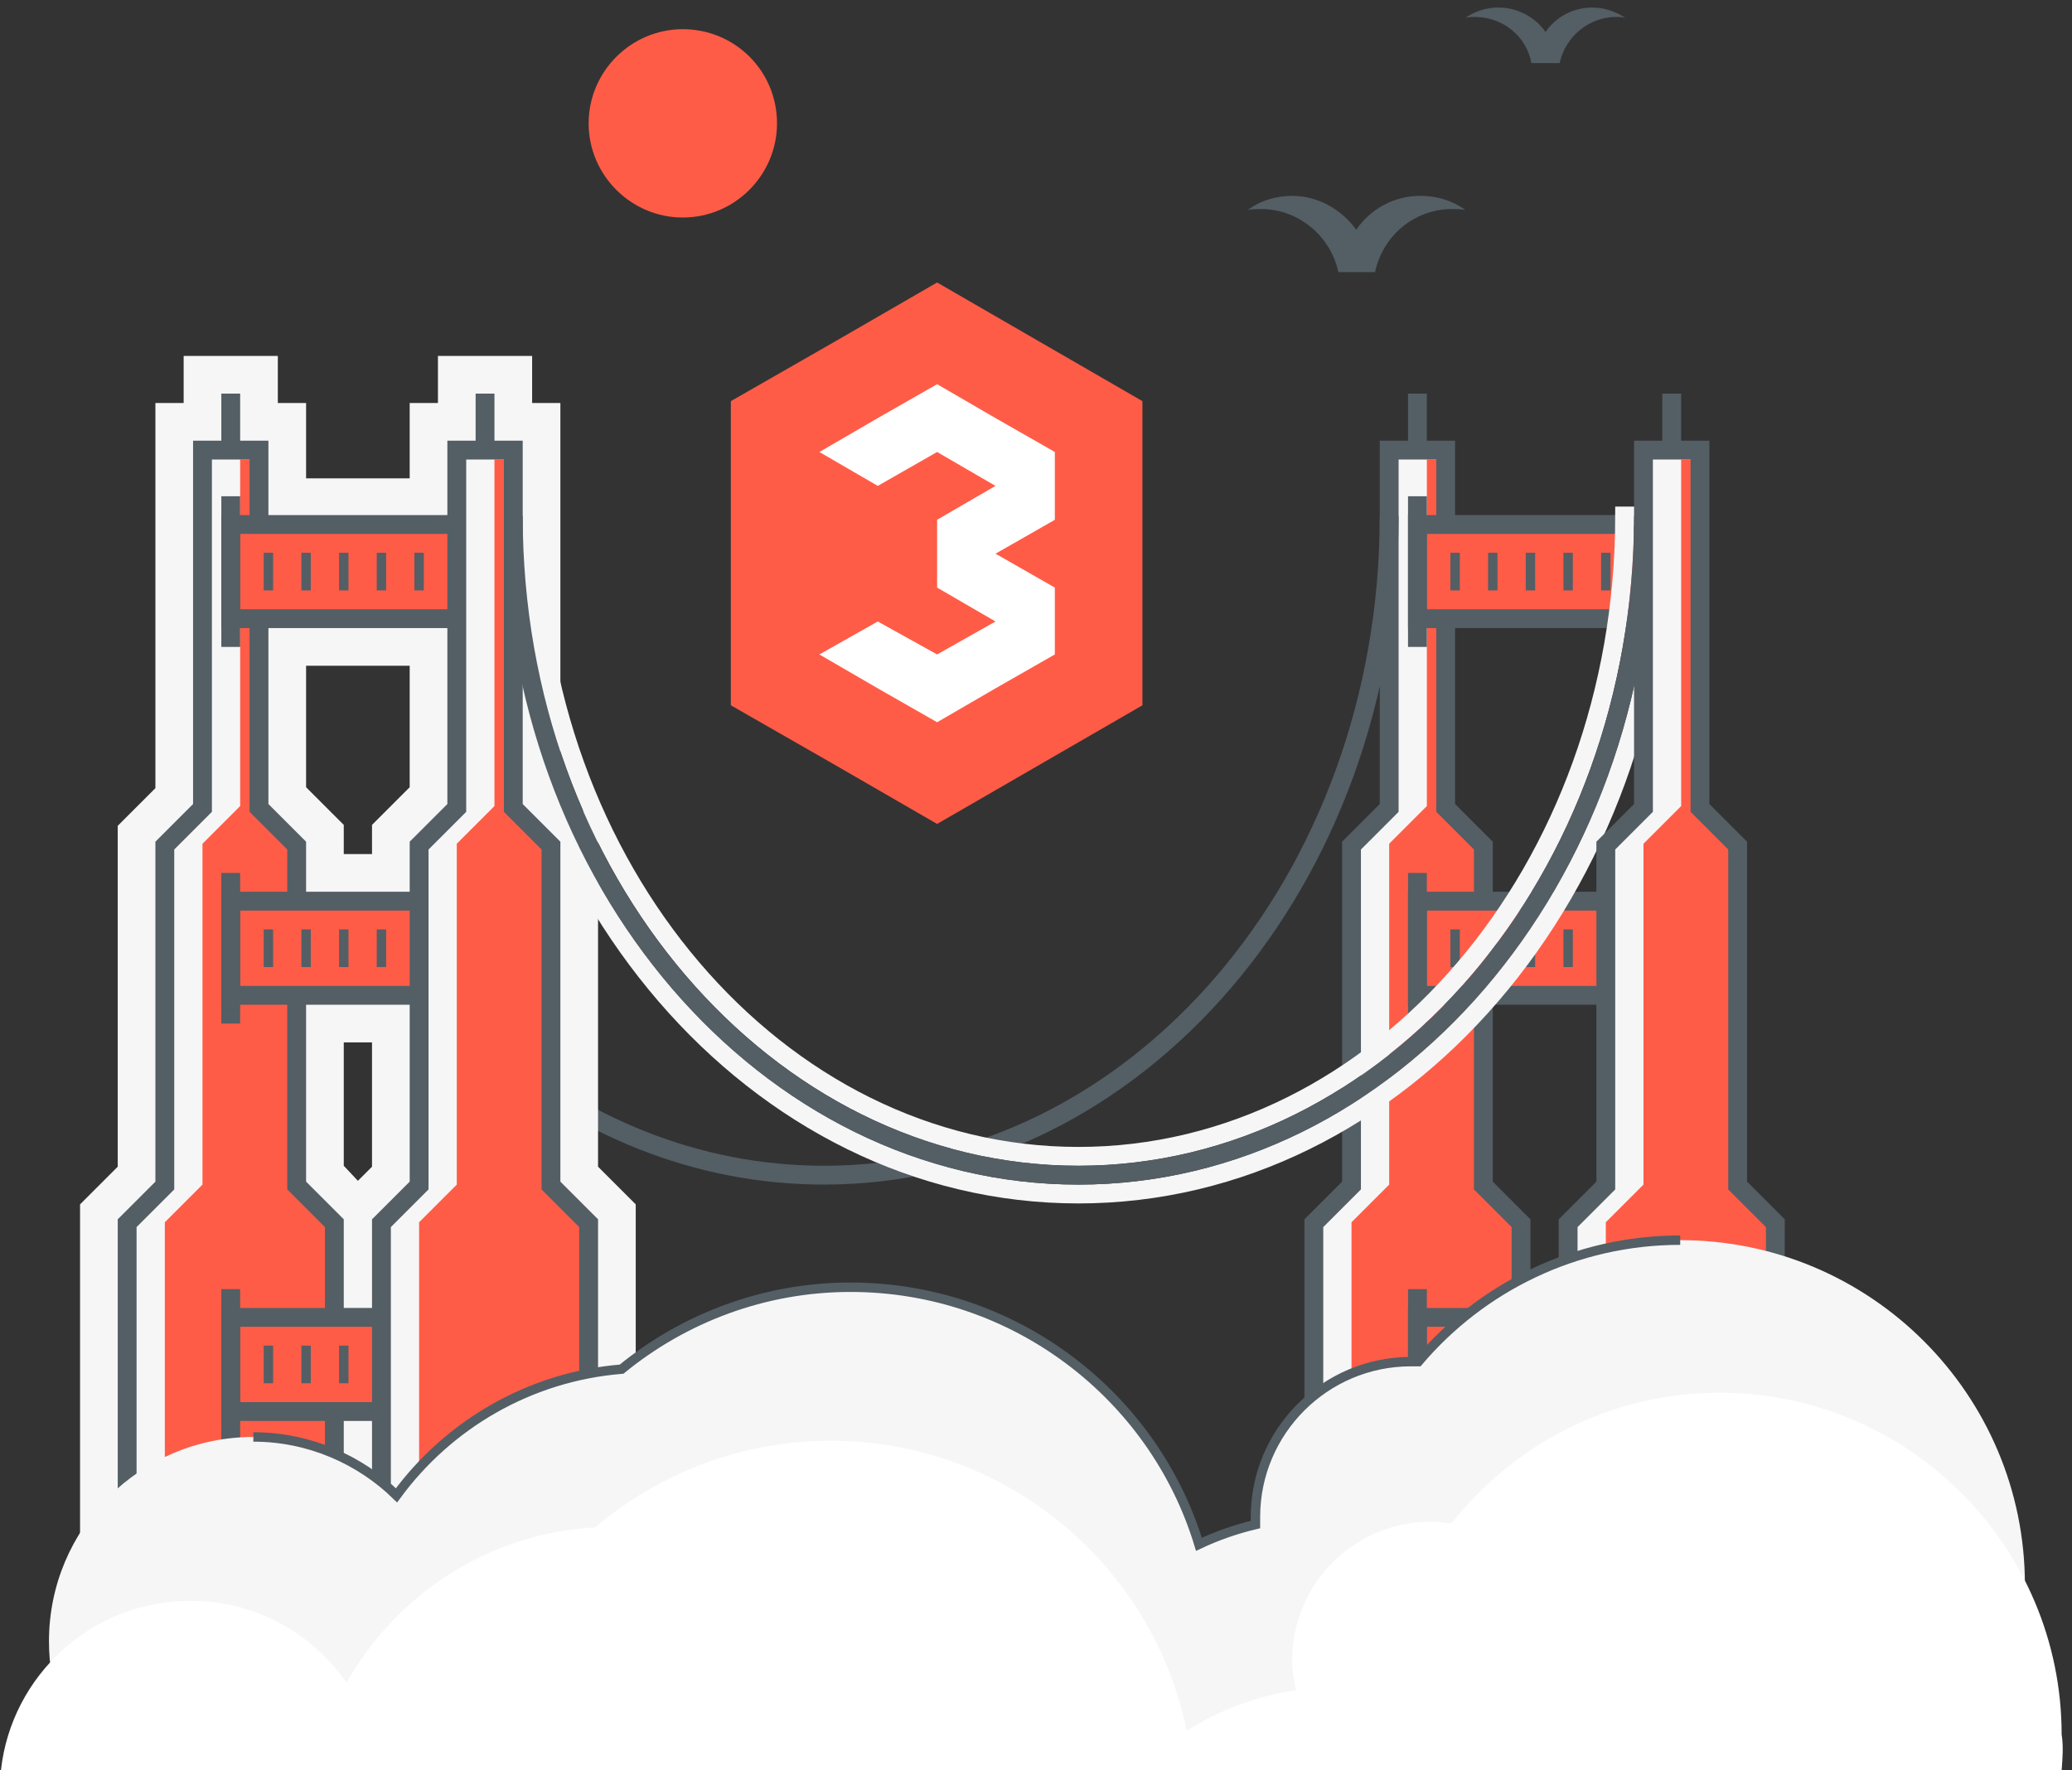<?xml version="1.0" encoding="utf-8"?>
<!-- Generator: Adobe Illustrator 22.1.0, SVG Export Plug-In . SVG Version: 6.00 Build 0)  -->
<svg version="1.1" id="Layer_1" xmlns="http://www.w3.org/2000/svg" xmlns:xlink="http://www.w3.org/1999/xlink" x="0px" y="0px"
	 viewBox="0 0 220 188" style="enable-background:new 0 0 220 188;" xml:space="preserve">
<rect x="0" y="0" width="220" height="188" fill="#333333" stroke="none"/>
<style type="text/css">
	.st0{fill:#F6F6F6;}
	.st1{fill:#FF5C47;}
	.st2{fill:none;stroke:#545E65;stroke-width:2;}
	.st3{fill:none;stroke:#545E65;}
	.st4{fill:none;stroke:#F6F6F6;stroke-width:2;}
	.st5{fill:#FFFFFF;}
	.st6{fill:#545E65;}
</style>
<title>illustration</title>
<desc>Created with Sketch.</desc>
<g id="_x33_" transform="translate(-240, -1892)">
	<g id="Golden-gate-bridge" transform="translate(200, 1861)">
		<g id="illustration" transform="translate(40, 31)">
			<g id="bridge" transform="translate(8, 37)">
				<polygon id="Fill-3" class="st0" points="149.5,88.9 149.5,52.8 145.5,48.8 145.5,10.8 139.5,10.8 139.5,48.8 135.5,52.8 
					135.5,88.9 131.5,92.9 131.5,142.9 153.5,142.9 153.5,92.9 				"/>
				<polygon id="Fill-5" class="st1" points="135.5,139.9 135.5,92.8 139.5,88.8 139.5,52.6 143.5,48.6 143.5,11.8 145.5,11.8 
					145.5,48.6 149.5,52.6 149.5,88.8 153.5,92.8 153.5,139.9 				"/>
				<path id="Stroke-7" class="st2" d="M142.5,4.8v6"/>
				<polygon id="Stroke-9" class="st2" points="149.5,88.9 149.5,52.8 145.5,48.8 145.5,10.8 139.5,10.8 139.5,48.8 135.5,52.8 
					135.5,88.9 131.5,92.9 131.5,142.9 153.5,142.9 153.5,92.9 				"/>
				<polygon id="Fill-11" class="st1" points="169.5,112.9 142.5,112.9 142.5,102.9 169.5,102.9 				"/>
				<polygon id="Stroke-13" class="st2" points="169.5,112.9 142.5,112.9 142.5,102.9 169.5,102.9 				"/>
				<polygon id="Fill-14" class="st1" points="169.5,68.7 142.5,68.7 142.5,58.7 169.5,58.7 				"/>
				<polygon id="Stroke-15" class="st2" points="169.5,68.7 142.5,68.7 142.5,58.7 169.5,58.7 				"/>
				<polygon id="Fill-16" class="st1" points="169.5,28.7 142.5,28.7 142.5,18.7 169.5,18.7 				"/>
				<polygon id="Stroke-17" class="st2" points="169.5,28.7 142.5,28.7 142.5,18.7 169.5,18.7 				"/>
				<path id="Stroke-18" class="st2" d="M142.5,115.9v-16"/>
				<path id="Stroke-19" class="st2" d="M142.5,71.7v-16"/>
				<path id="Stroke-20" class="st2" d="M142.5,31.7v-16"/>
				<path id="Stroke-21" class="st3" d="M154.5,25.7v-4"/>
				<path id="Stroke-22" class="st3" d="M154.5,65.7v-4"/>
				<path id="Stroke-23" class="st3" d="M154.5,109.9v-4"/>
				<path id="Stroke-24" class="st3" d="M150.5,25.7v-4"/>
				<path id="Stroke-25" class="st3" d="M150.5,65.7v-4"/>
				<path id="Stroke-26" class="st3" d="M150.5,109.9v-4"/>
				<path id="Stroke-27" class="st3" d="M146.5,25.7v-4"/>
				<path id="Stroke-28" class="st3" d="M146.5,65.7v-4"/>
				<path id="Stroke-29" class="st3" d="M146.5,109.9v-4"/>
				<path id="Stroke-30" class="st3" d="M158.5,25.7v-4"/>
				<path id="Stroke-31" class="st3" d="M158.5,65.7v-4"/>
				<path id="Stroke-32" class="st3" d="M158.5,109.9v-4"/>
				<path id="Stroke-33" class="st3" d="M162.5,25.7v-4"/>
				<path id="Stroke-34" class="st3" d="M162.5,65.7v-4"/>
				<path id="Stroke-35" class="st3" d="M162.5,109.9v-4"/>
				<path id="Stroke-36" class="st2" d="M139.5,17.8c0,38.7-26.9,70-60,70c-13.5,0-26-5.2-36-14"/>
				<path id="Fill-37" class="st0" d="M31.5,53.7v-3.1l4-4V33.7h-11v12.9l4,4v3.1H31.5z M30,88.4l1.5-1.5V73.7h-3v13.1L30,88.4z
					 M0.5,147.9V90.9l4-4V50.7l4-4V5.8h3v-5h10v5h3v8h11v-8h3v-5h10v5h3v40.9l4,4v36.2l4,4v57.1H0.5z"/>
				<path id="Stroke-38" class="st4" d="M106.5,89.8c-34.2,0-62-32.3-62-72h4c0,37.5,26,68,58,68s58-30.5,58-68h4
					C168.5,57.5,140.7,89.8,106.5,89.8L106.5,89.8z"/>
				<path id="Stroke-39" class="st2" d="M166.5,17.8c0,38.7-26.9,70-60,70s-60-31.3-60-70"/>
				<polygon id="Fill-40" class="st0" points="23.5,88.9 23.5,52.8 19.5,48.8 19.5,10.8 13.5,10.8 13.5,48.8 9.5,52.8 9.5,88.9 
					5.5,92.9 5.5,142.9 27.5,142.9 27.5,92.9 				"/>
				<polygon id="Fill-41" class="st1" points="9.5,139.9 9.5,92.8 13.5,88.8 13.5,52.6 17.5,48.6 17.5,11.8 19.5,11.8 19.5,48.6 
					23.5,52.6 23.5,88.8 27.5,92.8 27.5,139.9 				"/>
				<path id="Stroke-42" class="st2" d="M16.5,4.8v6"/>
				<polygon id="Stroke-43" class="st2" points="23.5,88.9 23.5,52.8 19.5,48.8 19.5,10.8 13.5,10.8 13.5,48.8 9.5,52.8 9.5,88.9 
					5.5,92.9 5.5,142.9 27.5,142.9 27.5,92.9 				"/>
				<polygon id="Fill-44" class="st1" points="43.5,112.9 16.5,112.9 16.5,102.9 43.5,102.9 				"/>
				<polygon id="Stroke-45" class="st2" points="43.5,112.9 16.5,112.9 16.5,102.9 43.5,102.9 				"/>
				<polygon id="Fill-46" class="st1" points="43.5,68.7 16.5,68.7 16.5,58.7 43.5,58.7 				"/>
				<polygon id="Stroke-47" class="st2" points="43.5,68.7 16.5,68.7 16.5,58.7 43.5,58.7 				"/>
				<polygon id="Fill-48" class="st1" points="43.5,28.7 16.5,28.7 16.5,18.7 43.5,18.7 				"/>
				<polygon id="Stroke-49" class="st2" points="43.5,28.7 16.5,28.7 16.5,18.7 43.5,18.7 				"/>
				<path id="Stroke-50" class="st2" d="M16.5,115.9v-16"/>
				<path id="Stroke-51" class="st2" d="M16.5,71.7v-16"/>
				<path id="Stroke-52" class="st2" d="M16.5,31.7v-16"/>
				<path id="Stroke-53" class="st3" d="M28.5,25.7v-4"/>
				<path id="Stroke-54" class="st3" d="M28.5,65.7v-4"/>
				<path id="Stroke-55" class="st3" d="M28.5,109.9v-4"/>
				<path id="Stroke-56" class="st3" d="M24.5,25.7v-4"/>
				<path id="Stroke-57" class="st3" d="M24.5,65.7v-4"/>
				<path id="Stroke-58" class="st3" d="M24.5,109.9v-4"/>
				<path id="Stroke-59" class="st3" d="M20.5,25.7v-4"/>
				<path id="Stroke-60" class="st3" d="M20.5,65.7v-4"/>
				<path id="Stroke-61" class="st3" d="M20.5,109.9v-4"/>
				<path id="Stroke-62" class="st3" d="M32.5,25.7v-4"/>
				<path id="Stroke-63" class="st3" d="M32.5,65.7v-4"/>
				<path id="Stroke-64" class="st3" d="M32.5,109.9v-4"/>
				<path id="Stroke-65" class="st3" d="M36.5,25.7v-4"/>
				<path id="Stroke-66" class="st3" d="M36.5,65.7v-4"/>
				<path id="Stroke-67" class="st3" d="M36.5,109.9v-4"/>
				<polygon id="Fill-68" class="st0" points="50.5,88.9 50.5,52.8 46.5,48.8 46.5,10.8 40.5,10.8 40.5,48.8 36.5,52.8 36.5,88.9 
					32.5,92.9 32.5,142.9 54.5,142.9 54.5,92.9 				"/>
				<polygon id="Fill-69" class="st1" points="36.5,139.9 36.5,92.8 40.5,88.8 40.5,52.6 44.5,48.6 44.5,11.8 46.5,11.8 46.5,48.6 
					50.5,52.6 50.5,88.8 54.5,92.8 54.5,139.9 				"/>
				<path id="Stroke-70" class="st2" d="M43.5,4.8v6"/>
				<polygon id="Stroke-71" class="st2" points="50.5,88.9 50.5,52.8 46.5,48.8 46.5,10.8 40.5,10.8 40.5,48.8 36.5,52.8 36.5,88.9 
					32.5,92.9 32.5,142.9 54.5,142.9 54.5,92.9 				"/>
				<polygon id="Fill-72" class="st0" points="176.5,88.9 176.5,52.8 172.5,48.8 172.5,10.8 166.5,10.8 166.5,48.8 162.5,52.8 
					162.5,88.9 158.5,92.9 158.5,142.9 180.5,142.9 180.5,92.9 				"/>
				<polygon id="Fill-73" class="st1" points="162.5,139.9 162.5,92.8 166.5,88.8 166.5,52.6 170.5,48.6 170.5,11.8 172.5,11.8 
					172.5,48.6 176.5,52.6 176.5,88.8 180.5,92.8 180.5,139.9 				"/>
				<path id="Stroke-74" class="st2" d="M169.5,4.8v6"/>
				<polygon id="Stroke-75" class="st2" points="176.5,88.9 176.5,52.8 172.5,48.8 172.5,10.8 166.5,10.8 166.5,48.8 162.5,52.8 
					162.5,88.9 158.5,92.9 158.5,142.9 180.5,142.9 180.5,92.9 				"/>
			</g>
			<g id="clouds" transform="translate(0, 131)">
				<path id="Combined-Shape" class="st0" d="M209.5,57H10.1C7,53.3,5.2,48.5,5.2,43.3c0-12,9.7-21.7,21.7-21.7
					c5.9,0,11.3,2.4,15.2,6.2c5.5-7.5,14.1-12.6,23.9-13.4C72.6,9,81.1,5.7,90.3,5.7c17.4,0,32.2,11.5,37,27.3
					c1.9-0.9,3.9-1.6,6-2.1c0-0.3,0-0.5,0-0.8c0-9.1,7.4-16.5,16.5-16.5c0.3,0,0.6,0,0.8,0c6.7-7.9,16.7-12.9,27.8-12.9
					c20.2,0,36.6,16.4,36.6,36.6C215.1,44.6,213,51.3,209.5,57z"/>
				<path id="Combined-Shape_1_" class="st5" d="M218.9,57H0.1c1.1-10.1,9.7-18,20.1-18c6.9,0,12.9,3.4,16.6,8.7
					c5.3-9.4,15.1-15.9,26.4-16.5c6.7-5.7,15.5-9.2,25-9.2c18.6,0,34.2,13.2,37.8,30.8c3.5-2.2,7.4-3.7,11.6-4.3
					c-0.2-1-0.4-2.1-0.4-3.2c0-8.1,6.6-14.7,14.7-14.7c0.7,0,1.5,0.1,2.2,0.2c6.7-8.5,17-13.9,28.5-13.9c20,0,36.3,16.3,36.3,36.3
					C219.1,54.4,219,55.7,218.9,57z"/>
				<path id="Stroke-78" class="st3" d="M26.9,21.6c5.9,0,11.3,2.4,15.2,6.2c5.5-7.5,14.1-12.6,23.9-13.4C72.6,9,81.1,5.7,90.3,5.7
					c17.4,0,32.2,11.5,37,27.3c1.9-0.9,3.9-1.6,6-2.1c0-0.3,0-0.5,0-0.8c0-9.1,7.4-16.5,16.5-16.5c0.3,0,0.6,0,0.8,0
					c6.7-7.9,16.7-12.9,27.8-12.9"/>
			</g>
			<g id="sun" transform="translate(62, 0)">
				<path id="Fill-1" class="st1" d="M20.5,13.1c0,5.5-4.5,10-10,10s-10-4.5-10-10s4.5-10,10-10S20.5,7.5,20.5,13.1"/>
				<path id="Fill-79" class="st6" d="M88.8,20.8c-2.8,0-5.3,1.4-6.8,3.6c-1.5-2.1-4-3.6-6.8-3.6c-1.7,0-3.4,0.5-4.7,1.5
					c0.4-0.1,0.9-0.1,1.4-0.1c4,0,7.4,2.9,8.2,6.7h0.5h3H84c0.8-3.8,4.1-6.7,8.2-6.7c0.5,0,0.9,0,1.4,0.1
					C92.2,21.3,90.6,20.8,88.8,20.8"/>
				<path id="Fill-80" class="st6" d="M107.1,0.8c-2.1,0-3.9,1-5,2.6c-1.1-1.6-3-2.6-5-2.6c-1.3,0-2.5,0.4-3.5,1.1
					c0.3-0.1,0.7-0.1,1-0.1c3,0,5.5,2.1,6,4.9h0.4h2.2h0.4c0.6-2.8,3.1-4.9,6-4.9c0.3,0,0.7,0,1,0.1C109.5,1.2,108.3,0.8,107.1,0.8"
					/>
			</g>
		</g>
	</g>
</g>
<polygon class="st1" points="121.3,42.6 121.3,74.9 110.4,81.2 99.5,87.5 88.6,81.2 77.6,74.9 77.6,42.6 88.6,36.3 99.5,30 
	110.4,36.3 "/>
<polygon class="st5" points="112,69.5 112,62.4 105.7,58.8 112,55.2 112,48 112,48 105.7,44.4 99.5,40.8 93.2,44.4 87,48 93.2,51.6 
	99.5,48 105.7,51.6 99.5,55.2 99.5,62.4 99.5,62.4 105.7,66 105.8,66 105.7,66 99.5,69.5 93.2,66 87,69.5 93.2,73.1 99.5,76.7 
	105.7,73.1 112,69.5 112,69.5 "/>
</svg>
